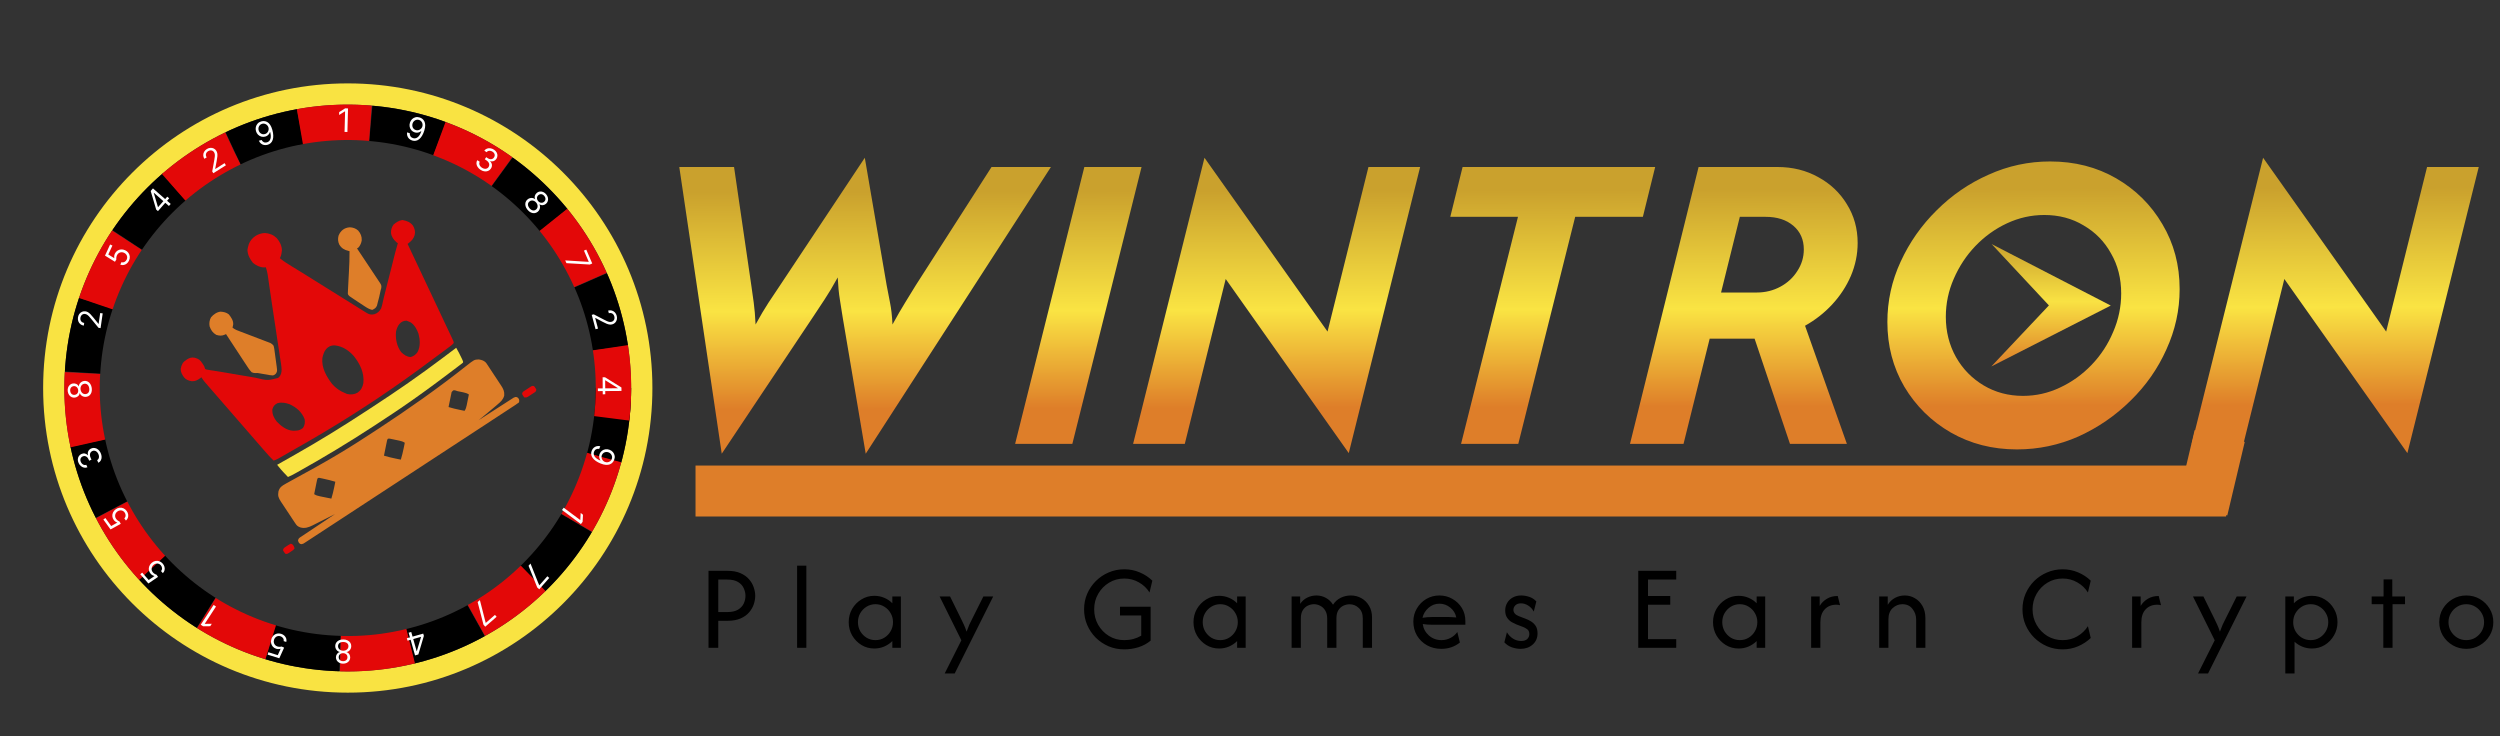 <svg width="1725" height="508" viewBox="0 0 1725 508" fill="none" xmlns="http://www.w3.org/2000/svg">
<rect x="0" y="0" width="1725" height="508" fill="#333333" stroke="none"/>
<rect x="1514.33" y="296.732" width="35.498" height="52.143" transform="rotate(13.342 1514.33 296.732)" fill="#DE7E29"/>
<circle cx="239.961" cy="267.734" r="202.863" stroke="#F9E342" stroke-width="14.665"/>
<circle cx="239.968" cy="267.735" r="183.31" stroke="black" stroke-width="24.441" stroke-dasharray="48.88 48.88"/>
<circle cx="239.953" cy="267.736" r="183.31" transform="rotate(15.199 239.953 267.736)" stroke="#E30808" stroke-width="24.441" stroke-dasharray="48.88 48.88"/>
<path d="M240.138 74.798L239.714 91.07L237.743 91.018L238.114 76.812L238.019 76.81L233.977 79.344L234.03 77.342L238.168 74.747L240.138 74.798Z" fill="#FEFEFE"/>
<path d="M289.656 81.079C290.291 81.282 290.891 81.603 291.454 82.039C292.018 82.475 292.476 83.051 292.831 83.766C293.186 84.477 293.376 85.354 293.4 86.4C293.424 87.445 293.214 88.681 292.769 90.107C292.339 91.488 291.825 92.674 291.228 93.665C290.637 94.651 289.982 95.435 289.263 96.016C288.549 96.598 287.784 96.97 286.967 97.132C286.156 97.295 285.313 97.241 284.438 96.968C283.568 96.697 282.845 96.283 282.269 95.726C281.7 95.166 281.294 94.509 281.051 93.757C280.815 93 280.764 92.194 280.898 91.336L282.75 91.913C282.694 92.678 282.842 93.371 283.193 93.991C283.55 94.607 284.138 95.043 284.958 95.299C286.157 95.672 287.266 95.443 288.285 94.612C289.31 93.783 290.12 92.412 290.716 90.5L290.594 90.462C290.179 90.798 289.728 91.06 289.242 91.248C288.757 91.435 288.25 91.538 287.722 91.556C287.195 91.575 286.663 91.501 286.127 91.334C285.237 91.056 284.488 90.582 283.882 89.91C283.282 89.235 282.88 88.441 282.676 87.528C282.479 86.612 282.536 85.653 282.848 84.651C283.145 83.7 283.628 82.897 284.299 82.24C284.976 81.58 285.776 81.135 286.696 80.906C287.622 80.678 288.608 80.736 289.656 81.079ZM289.135 82.748C288.498 82.549 287.874 82.53 287.264 82.689C286.66 82.845 286.126 83.145 285.66 83.588C285.201 84.028 284.871 84.571 284.669 85.219C284.468 85.866 284.426 86.5 284.543 87.119C284.668 87.735 284.929 88.277 285.327 88.745C285.731 89.21 286.253 89.542 286.89 89.74C287.37 89.89 287.847 89.936 288.32 89.878C288.795 89.815 289.238 89.667 289.649 89.435C290.067 89.198 290.429 88.898 290.737 88.533C291.047 88.164 291.273 87.749 291.417 87.288C291.606 86.681 291.637 86.067 291.509 85.444C291.386 84.823 291.12 84.268 290.712 83.78C290.308 83.294 289.783 82.95 289.135 82.748Z" fill="#FEFEFE"/>
<path d="M331.542 117.162C330.671 116.577 329.996 115.906 329.515 115.149C329.038 114.395 328.779 113.618 328.736 112.817C328.701 112.014 328.903 111.247 329.344 110.515L331.006 111.632C330.749 112.091 330.646 112.567 330.697 113.061C330.751 113.551 330.934 114.025 331.245 114.483C331.557 114.941 331.972 115.344 332.491 115.693C333.072 116.083 333.654 116.328 334.239 116.427C334.823 116.526 335.364 116.48 335.861 116.291C336.359 116.102 336.767 115.77 337.086 115.295C337.42 114.798 337.591 114.277 337.599 113.734C337.609 113.186 337.45 112.644 337.119 112.11C336.789 111.575 336.281 111.077 335.595 110.616L334.513 109.89L335.488 108.438L336.57 109.165C337.106 109.525 337.642 109.745 338.177 109.823C338.716 109.904 339.218 109.846 339.683 109.648C340.152 109.452 340.546 109.117 340.866 108.642C341.173 108.185 341.339 107.719 341.364 107.244C341.389 106.77 341.281 106.314 341.038 105.876C340.8 105.442 340.433 105.058 339.936 104.724C339.47 104.411 338.972 104.201 338.443 104.095C337.922 103.987 337.424 104.007 336.949 104.154C336.477 104.296 336.079 104.584 335.755 105.018L334.172 103.954C334.674 103.264 335.304 102.787 336.062 102.524C336.822 102.256 337.626 102.19 338.474 102.325C339.326 102.463 340.141 102.794 340.919 103.317C341.755 103.878 342.358 104.529 342.729 105.269C343.103 106.005 343.265 106.756 343.217 107.522C343.169 108.287 342.93 108.989 342.502 109.627C341.991 110.387 341.355 110.902 340.594 111.169C339.838 111.44 339.05 111.45 338.229 111.199L338.158 111.304C338.917 112.018 339.339 112.829 339.426 113.736C339.515 114.638 339.272 115.518 338.696 116.376C338.202 117.111 337.559 117.636 336.766 117.952C335.98 118.267 335.132 118.361 334.221 118.234C333.311 118.107 332.418 117.75 331.542 117.162Z" fill="#FEFEFE"/>
<path d="M364.008 144.777C363.311 143.936 362.845 143.07 362.608 142.179C362.38 141.288 362.379 140.445 362.608 139.65C362.841 138.852 363.298 138.174 363.978 137.617C364.505 137.173 365.081 136.871 365.706 136.712C366.334 136.549 366.952 136.525 367.558 136.642C368.171 136.76 368.708 137.014 369.169 137.403L369.242 137.342C368.9 136.614 368.841 135.858 369.065 135.073C369.293 134.286 369.741 133.618 370.41 133.071C371.043 132.54 371.745 132.229 372.518 132.14C373.29 132.05 374.058 132.171 374.821 132.502C375.587 132.837 376.274 133.372 376.883 134.106C377.485 134.833 377.878 135.601 378.061 136.412C378.245 137.224 378.221 138 377.99 138.743C377.762 139.489 377.331 140.128 376.698 140.659C376.03 141.206 375.286 141.517 374.466 141.59C373.654 141.665 372.927 141.473 372.285 141.014L372.212 141.075C372.505 141.595 372.65 142.164 372.645 142.78C372.644 143.393 372.506 143.996 372.233 144.587C371.963 145.175 371.565 145.691 371.038 146.135C370.357 146.692 369.601 147.009 368.77 147.085C367.946 147.162 367.118 147.006 366.285 146.616C365.46 146.226 364.701 145.613 364.008 144.777ZM365.354 143.661C365.824 144.228 366.321 144.642 366.847 144.901C367.372 145.161 367.894 145.265 368.415 145.212C368.935 145.159 369.422 144.949 369.874 144.581C370.344 144.185 370.66 143.716 370.824 143.174C370.988 142.633 371.001 142.067 370.864 141.479C370.731 140.894 370.444 140.337 370.005 139.807C369.562 139.272 369.062 138.881 368.506 138.633C367.953 138.39 367.395 138.298 366.833 138.358C366.274 138.422 365.759 138.653 365.289 139.049C364.837 139.417 364.535 139.85 364.383 140.347C364.234 140.849 364.241 141.384 364.402 141.952C364.563 142.52 364.881 143.09 365.354 143.661ZM371.302 138.732C371.674 139.18 372.093 139.504 372.56 139.702C373.031 139.904 373.51 139.971 373.998 139.904C374.486 139.837 374.947 139.626 375.383 139.272C375.804 138.916 376.091 138.51 376.242 138.054C376.398 137.594 376.418 137.12 376.302 136.632C376.19 136.139 375.943 135.663 375.561 135.202C375.172 134.733 374.745 134.395 374.279 134.19C373.817 133.981 373.347 133.913 372.87 133.985C372.397 134.053 371.95 134.265 371.529 134.621C371.093 134.975 370.795 135.384 370.635 135.847C370.479 136.314 370.456 136.797 370.567 137.297C370.678 137.796 370.923 138.275 371.302 138.732Z" fill="#FEFEFE"/>
<path d="M390.014 179.681L406.119 180.68L406.236 180.63L402.921 172.92L404.527 172.229L408.646 181.808L406.952 182.537L390.83 181.58L390.014 179.681Z" fill="#FEFEFE"/>
<path d="M408.295 217.255L409.677 216.886L416.744 220.562C417.572 220.993 418.285 221.341 418.881 221.604C419.483 221.866 420.027 222.033 420.512 222.107C421.004 222.184 421.491 222.158 421.972 222.03C422.525 221.882 422.968 221.622 423.302 221.247C423.637 220.879 423.853 220.437 423.952 219.923C424.051 219.408 424.024 218.867 423.873 218.299C423.711 217.694 423.445 217.201 423.074 216.817C422.71 216.437 422.272 216.184 421.761 216.057C421.252 215.935 420.697 215.954 420.098 216.114L419.615 214.301C420.537 214.056 421.402 214.052 422.212 214.292C423.021 214.531 423.718 214.965 424.303 215.593C424.888 216.226 425.303 217.001 425.548 217.918C425.793 218.839 425.817 219.708 425.617 220.523C425.418 221.338 425.042 222.036 424.49 222.617C423.937 223.198 423.256 223.596 422.448 223.811C421.869 223.966 421.275 224.012 420.666 223.949C420.064 223.891 419.357 223.695 418.544 223.364C417.739 223.036 416.732 222.55 415.524 221.907L410.803 219.382L410.681 219.415L412.63 226.726L410.941 227.176L408.295 217.255Z" fill="#FEFEFE"/>
<path d="M415.809 260.31L417.43 260.299L428.798 267.372L428.806 268.548L426.294 268.566L426.289 267.771L417.699 262.427L417.572 262.428L417.64 272.06L415.892 272.073L415.809 260.31ZM412.525 267.995L416.355 267.968L417.11 267.963L428.801 267.881L428.814 269.756L412.538 269.871L412.525 267.995Z" fill="#FEFEFE"/>
<path d="M423.714 317.456C423.46 318.073 423.093 318.645 422.613 319.172C422.133 319.699 421.523 320.11 420.781 320.406C420.045 320.704 419.155 320.823 418.111 320.764C417.067 320.704 415.852 320.396 414.466 319.839C413.123 319.3 411.982 318.693 411.043 318.019C410.106 317.351 409.377 316.636 408.856 315.872C408.332 315.114 408.023 314.322 407.926 313.495C407.828 312.673 407.95 311.837 408.292 310.987C408.631 310.141 409.102 309.453 409.703 308.924C410.307 308.401 410.993 308.049 411.763 307.867C412.536 307.692 413.344 307.706 414.188 307.908L413.465 309.707C412.707 309.591 412.004 309.683 411.359 309.983C410.716 310.29 410.234 310.842 409.914 311.638C409.446 312.804 409.586 313.927 410.333 315.01C411.078 316.097 412.38 317.014 414.238 317.761L414.286 317.643C413.983 317.201 413.758 316.731 413.61 316.232C413.463 315.733 413.4 315.22 413.424 314.692C413.447 314.165 413.564 313.641 413.773 313.12C414.12 312.254 414.653 311.546 415.371 310.995C416.092 310.451 416.916 310.114 417.842 309.984C418.771 309.86 419.722 309.994 420.696 310.385C421.62 310.756 422.383 311.302 422.984 312.023C423.588 312.751 423.967 313.583 424.123 314.519C424.276 315.46 424.139 316.439 423.714 317.456ZM422.091 316.804C422.34 316.184 422.409 315.564 422.299 314.943C422.192 314.329 421.936 313.772 421.531 313.273C421.13 312.78 420.614 312.408 419.985 312.155C419.355 311.902 418.727 311.81 418.1 311.877C417.477 311.952 416.915 312.169 416.417 312.529C415.922 312.895 415.549 313.388 415.301 314.007C415.113 314.475 415.029 314.946 415.049 315.422C415.074 315.901 415.186 316.354 415.385 316.782C415.587 317.217 415.858 317.603 416.197 317.939C416.54 318.277 416.936 318.536 417.384 318.716C417.974 318.953 418.584 319.032 419.215 318.954C419.844 318.881 420.417 318.661 420.937 318.293C421.454 317.929 421.839 317.433 422.091 316.804Z" fill="#FEFEFE"/>
<path d="M400.828 361.62L387.777 351.893L388.954 350.313L400.349 358.805L400.406 358.728L400.665 353.965L402.271 355.162L402.006 360.039L400.828 361.62Z" fill="#FEFEFE"/>
<path d="M331.124 414.052L335.113 429.688L335.196 429.783L341.518 424.263L342.668 425.58L334.814 432.439L333.601 431.05L329.567 415.411L331.124 414.052Z" fill="#FEFEFE"/>
<path d="M366.055 388.832L372.022 403.825L372.117 403.909L377.676 397.621L378.986 398.78L372.079 406.592L370.698 405.37L364.686 390.38L366.055 388.832Z" fill="#FEFEFE"/>
<path d="M292.035 437.185L292.476 438.746L288.669 451.581L287.537 451.901L286.854 449.484L287.619 449.268L290.495 439.569L290.461 439.447L281.191 442.065L280.716 440.383L292.035 437.185ZM283.755 436.056L284.796 439.742L285.001 440.469L288.179 451.72L286.374 452.23L281.95 436.565L283.755 436.056Z" fill="#FEFEFE"/>
<path d="M236.896 441.211C237.987 441.227 238.949 441.435 239.78 441.834C240.606 442.239 241.247 442.786 241.703 443.476C242.159 444.172 242.378 444.96 242.359 445.839C242.354 446.528 242.21 447.162 241.926 447.74C241.641 448.324 241.258 448.809 240.775 449.194C240.287 449.584 239.746 449.827 239.151 449.925L239.15 450.02C239.925 450.233 240.539 450.679 240.99 451.359C241.44 452.044 241.657 452.818 241.639 453.682C241.632 454.508 241.411 455.244 240.978 455.889C240.544 456.535 239.954 457.04 239.207 457.405C238.454 457.77 237.601 457.945 236.647 457.931C235.704 457.917 234.865 457.717 234.128 457.329C233.392 456.942 232.817 456.42 232.403 455.762C231.984 455.104 231.777 454.361 231.784 453.535C231.803 452.671 232.05 451.904 232.526 451.233C232.997 450.567 233.616 450.139 234.381 449.949L234.383 449.854C233.796 449.739 233.27 449.479 232.805 449.075C232.339 448.676 231.97 448.18 231.698 447.588C231.426 447.001 231.292 446.363 231.297 445.674C231.316 444.795 231.566 444.014 232.048 443.333C232.524 442.656 233.181 442.128 234.019 441.749C234.851 441.374 235.81 441.195 236.896 441.211ZM236.87 442.959C236.134 442.948 235.496 443.058 234.957 443.289C234.419 443.519 234.001 443.849 233.703 444.279C233.405 444.71 233.249 445.216 233.235 445.799C233.231 446.413 233.382 446.959 233.688 447.435C233.993 447.911 234.414 448.288 234.95 448.566C235.481 448.845 236.091 448.989 236.78 448.999C237.474 449.009 238.096 448.883 238.646 448.621C239.19 448.359 239.622 447.995 239.942 447.528C240.256 447.061 240.415 446.52 240.419 445.906C240.433 445.323 240.3 444.812 240.02 444.373C239.736 443.935 239.325 443.592 238.788 443.346C238.251 443.099 237.612 442.97 236.87 442.959ZM236.755 450.684C236.172 450.675 235.654 450.784 235.2 451.01C234.741 451.237 234.379 451.557 234.113 451.972C233.847 452.386 233.707 452.875 233.694 453.436C233.691 453.987 233.813 454.469 234.062 454.88C234.31 455.297 234.657 455.62 235.104 455.85C235.551 456.084 236.074 456.206 236.673 456.215C237.282 456.224 237.816 456.118 238.275 455.897C238.734 455.681 239.091 455.368 239.346 454.959C239.601 454.555 239.73 454.077 239.733 453.526C239.747 452.964 239.63 452.473 239.382 452.05C239.128 451.628 238.775 451.297 238.323 451.057C237.871 450.817 237.348 450.693 236.755 450.684Z" fill="#FEFEFE"/>
<path d="M193.997 437.335C194.887 437.613 195.633 438.041 196.236 438.617C196.838 439.194 197.258 439.858 197.495 440.61C197.732 441.361 197.747 442.137 197.541 442.939L195.721 442.37C195.87 441.645 195.733 440.964 195.31 440.327C194.881 439.693 194.269 439.252 193.475 439.004C192.838 438.805 192.225 438.777 191.636 438.92C191.042 439.062 190.522 439.349 190.076 439.782C189.624 440.218 189.294 440.767 189.087 441.429C188.875 442.107 188.835 442.758 188.968 443.382C189.094 444.01 189.366 444.559 189.786 445.028C190.205 445.498 190.745 445.839 191.406 446.051C191.88 446.205 192.391 446.284 192.939 446.289C193.486 446.298 193.957 446.238 194.353 446.106L196.047 446.868L192.717 454.221L184.645 451.699L185.167 450.03L191.66 452.059L193.638 447.648L193.547 447.62C193.15 447.773 192.685 447.858 192.152 447.875C191.619 447.891 191.093 447.818 190.572 447.656C189.621 447.358 188.845 446.866 188.244 446.179C187.636 445.495 187.242 444.694 187.062 443.778C186.877 442.86 186.942 441.897 187.257 440.891C187.566 439.9 188.066 439.084 188.754 438.444C189.436 437.808 190.234 437.386 191.148 437.177C192.061 436.974 193.011 437.027 193.997 437.335Z" fill="#FEFEFE"/>
<path d="M138.511 431.063L147.39 417.421L149.042 418.496L141.291 430.406L141.37 430.458L146.14 430.414L145.048 432.093L140.163 432.138L138.511 431.063Z" fill="#FEFEFE"/>
<path d="M112.244 388.843C112.86 389.543 113.276 390.296 113.491 391.102C113.706 391.908 113.72 392.693 113.532 393.459C113.345 394.224 112.955 394.895 112.362 395.473L111.102 394.042C111.606 393.499 111.843 392.846 111.813 392.082C111.775 391.318 111.481 390.623 110.932 389.999C110.491 389.498 109.981 389.155 109.403 388.972C108.822 388.785 108.229 388.76 107.623 388.898C107.01 389.036 106.443 389.333 105.922 389.792C105.389 390.261 105.017 390.797 104.806 391.399C104.587 392.001 104.535 392.611 104.65 393.231C104.764 393.85 105.049 394.422 105.503 394.946C105.828 395.324 106.224 395.657 106.69 395.945C107.152 396.238 107.586 396.43 107.993 396.524L109.044 398.055L102.38 402.608L96.792 396.261L98.105 395.106L102.6 400.212L106.581 397.47L106.518 397.399C106.099 397.323 105.657 397.154 105.193 396.892C104.73 396.629 104.317 396.294 103.957 395.884C103.299 395.136 102.891 394.312 102.735 393.413C102.57 392.512 102.65 391.624 102.972 390.747C103.291 389.867 103.846 389.078 104.638 388.381C105.417 387.695 106.267 387.258 107.188 387.068C108.101 386.879 109.002 386.932 109.892 387.229C110.777 387.53 111.561 388.068 112.244 388.843Z" fill="#FEFEFE"/>
<path d="M87.414 352.579C87.959 353.335 88.3 354.125 88.436 354.948C88.572 355.771 88.51 356.554 88.249 357.297C87.988 358.041 87.534 358.671 86.889 359.189L85.773 357.642C86.327 357.151 86.626 356.524 86.67 355.761C86.707 354.996 86.482 354.276 85.996 353.602C85.605 353.06 85.131 352.67 84.574 352.432C84.014 352.189 83.425 352.107 82.809 352.185C82.186 352.263 81.592 352.504 81.029 352.91C80.453 353.325 80.031 353.823 79.763 354.401C79.487 354.979 79.376 355.582 79.43 356.209C79.484 356.837 79.711 357.433 80.113 357.999C80.4 358.407 80.761 358.776 81.197 359.109C81.628 359.445 82.042 359.679 82.438 359.811L83.336 361.437L76.261 365.323L71.316 358.463L72.734 357.441L76.713 362.959L80.941 360.616L80.885 360.539C80.475 360.423 80.052 360.212 79.616 359.906C79.18 359.6 78.802 359.225 78.483 358.783C77.9 357.975 77.575 357.115 77.506 356.205C77.43 355.293 77.595 354.416 78.001 353.575C78.404 352.729 79.033 351.998 79.888 351.382C80.73 350.774 81.619 350.421 82.553 350.322C83.481 350.222 84.372 350.363 85.229 350.745C86.081 351.129 86.81 351.741 87.414 352.579Z" fill="#FEFEFE"/>
<path d="M69.431 312.492C69.873 313.444 70.103 314.368 70.121 315.265C70.138 316.157 69.957 316.956 69.578 317.663C69.192 318.368 68.621 318.919 67.865 319.316L67.022 317.499C67.481 317.24 67.816 316.886 68.028 316.437C68.236 315.991 68.325 315.491 68.296 314.937C68.267 314.384 68.122 313.824 67.859 313.257C67.564 312.622 67.193 312.111 66.744 311.724C66.296 311.336 65.81 311.094 65.287 310.998C64.763 310.902 64.242 310.974 63.723 311.215C63.179 311.467 62.764 311.823 62.475 312.284C62.182 312.747 62.038 313.293 62.043 313.921C62.048 314.55 62.225 315.239 62.572 315.989L63.121 317.171L61.535 317.907L60.986 316.724C60.714 316.138 60.37 315.673 59.953 315.329C59.535 314.98 59.075 314.769 58.574 314.698C58.072 314.621 57.561 314.703 57.042 314.944C56.542 315.176 56.158 315.488 55.891 315.881C55.623 316.274 55.479 316.72 55.46 317.22C55.438 317.714 55.553 318.233 55.805 318.777C56.042 319.286 56.358 319.723 56.755 320.088C57.145 320.451 57.581 320.692 58.064 320.813C58.541 320.936 59.031 320.896 59.532 320.693L60.335 322.423C59.548 322.753 58.762 322.834 57.977 322.667C57.188 322.501 56.466 322.141 55.812 321.586C55.155 321.026 54.629 320.321 54.235 319.47C53.811 318.557 53.633 317.687 53.7 316.862C53.762 316.039 54.012 315.313 54.45 314.683C54.888 314.054 55.456 313.577 56.153 313.254C56.984 312.868 57.795 312.758 58.584 312.924C59.371 313.084 60.05 313.485 60.622 314.125L60.737 314.071C60.458 313.068 60.517 312.156 60.913 311.335C61.305 310.517 61.969 309.89 62.907 309.456C63.709 309.084 64.532 308.968 65.374 309.109C66.209 309.247 66.983 309.607 67.696 310.187C68.409 310.767 68.988 311.536 69.431 312.492Z" fill="#FEFEFE"/>
<path d="M63.301 267.675C63.459 268.756 63.406 269.738 63.144 270.622C62.876 271.501 62.437 272.221 61.828 272.781C61.214 273.342 60.471 273.683 59.6 273.804C58.919 273.909 58.27 273.867 57.654 273.678C57.032 273.49 56.493 273.188 56.036 272.773C55.574 272.353 55.247 271.857 55.057 271.285L54.962 271.299C54.875 272.099 54.532 272.775 53.932 273.328C53.328 273.882 52.598 274.219 51.742 274.338C50.925 274.462 50.164 274.362 49.458 274.036C48.752 273.71 48.159 273.208 47.68 272.528C47.2 271.843 46.891 271.028 46.754 270.085C46.618 269.151 46.683 268.291 46.948 267.502C47.214 266.714 47.638 266.063 48.222 265.55C48.805 265.031 49.505 264.71 50.322 264.585C51.178 264.466 51.975 264.589 52.713 264.952C53.445 265.311 53.966 265.854 54.275 266.58L54.37 266.566C54.39 265.969 54.562 265.409 54.888 264.885C55.208 264.361 55.639 263.919 56.18 263.556C56.717 263.194 57.325 262.961 58.006 262.856C58.877 262.735 59.687 262.858 60.437 263.225C61.181 263.588 61.806 264.153 62.314 264.92C62.816 265.682 63.145 266.601 63.301 267.675ZM61.571 267.927C61.465 267.199 61.256 266.587 60.943 266.091C60.63 265.596 60.237 265.236 59.765 265.01C59.293 264.784 58.768 264.71 58.191 264.789C57.584 264.883 57.069 265.119 56.647 265.496C56.226 265.873 55.92 266.349 55.731 266.922C55.54 267.491 55.495 268.116 55.594 268.798C55.694 269.484 55.917 270.078 56.263 270.58C56.608 271.075 57.037 271.444 57.548 271.685C58.059 271.922 58.619 271.993 59.226 271.899C59.804 271.82 60.287 271.608 60.675 271.262C61.063 270.911 61.336 270.451 61.495 269.882C61.653 269.313 61.678 268.661 61.571 267.927ZM53.927 269.04C53.843 268.464 53.653 267.969 53.357 267.557C53.061 267.14 52.687 266.833 52.235 266.636C51.784 266.44 51.28 266.379 50.723 266.455C50.179 266.539 49.723 266.737 49.356 267.047C48.983 267.359 48.72 267.753 48.564 268.231C48.404 268.709 48.367 269.245 48.453 269.837C48.541 270.44 48.73 270.951 49.021 271.369C49.307 271.788 49.672 272.091 50.117 272.277C50.557 272.465 51.049 272.517 51.593 272.432C52.15 272.356 52.617 272.162 52.995 271.851C53.371 271.533 53.642 271.132 53.807 270.648C53.972 270.163 54.012 269.628 53.927 269.04Z" fill="#FEFEFE"/>
<path d="M69.398 226.404L67.982 226.2L62.925 220.045C62.333 219.323 61.814 218.724 61.369 218.248C60.918 217.771 60.484 217.403 60.066 217.145C59.644 216.881 59.186 216.713 58.693 216.642C58.127 216.561 57.617 216.627 57.163 216.84C56.711 217.048 56.338 217.369 56.045 217.803C55.752 218.237 55.564 218.746 55.481 219.328C55.392 219.947 55.442 220.505 55.633 221.004C55.819 221.496 56.122 221.901 56.542 222.219C56.963 222.531 57.48 222.731 58.094 222.819L57.827 224.676C56.883 224.54 56.086 224.203 55.435 223.665C54.784 223.127 54.314 222.455 54.023 221.648C53.733 220.835 53.656 219.959 53.79 219.021C53.926 218.077 54.246 217.269 54.749 216.597C55.253 215.925 55.872 215.431 56.608 215.114C57.345 214.797 58.127 214.698 58.956 214.817C59.548 214.902 60.112 215.093 60.648 215.39C61.179 215.68 61.753 216.137 62.37 216.761C62.982 217.379 63.717 218.221 64.576 219.287L67.926 223.462L68.052 223.48L69.129 215.991L70.859 216.24L69.398 226.404Z" fill="#FEFEFE"/>
<path d="M89.027 179.812C88.637 180.659 88.117 181.344 87.468 181.867C86.818 182.391 86.106 182.722 85.33 182.861C84.555 182.999 83.783 182.915 83.014 182.608L83.812 180.875C84.512 181.116 85.205 181.068 85.891 180.73C86.575 180.386 87.091 179.836 87.439 179.08C87.718 178.474 87.824 177.87 87.757 177.267C87.693 176.66 87.475 176.107 87.103 175.61C86.729 175.105 86.227 174.707 85.596 174.417C84.951 174.12 84.311 173.997 83.675 174.048C83.036 174.093 82.457 174.292 81.937 174.648C81.418 175.004 81.01 175.496 80.715 176.124C80.502 176.574 80.358 177.071 80.283 177.614C80.203 178.155 80.203 178.63 80.282 179.04L79.309 180.622L72.445 176.375L75.982 168.694L77.57 169.426L74.724 175.605L78.845 178.133L78.885 178.046C78.784 177.632 78.759 177.16 78.811 176.63C78.863 176.099 79.003 175.586 79.231 175.091C79.648 174.186 80.236 173.479 80.994 172.971C81.751 172.456 82.595 172.169 83.527 172.108C84.462 172.042 85.407 172.23 86.365 172.671C87.308 173.105 88.053 173.705 88.599 174.47C89.143 175.228 89.459 176.073 89.549 177.007C89.633 177.938 89.459 178.873 89.027 179.812Z" fill="#FEFEFE"/>
<path d="M108.988 145.688L107.769 144.619L103.974 131.78L104.749 130.895L106.638 132.551L106.114 133.149L108.982 142.85L109.077 142.934L115.427 135.69L116.742 136.843L108.988 145.688ZM116.549 142.127L113.668 139.602L113.1 139.104L104.309 131.397L105.545 129.987L117.785 140.717L116.549 142.127Z" fill="#FEFEFE"/>
<path d="M147.195 119.521L146.432 118.31L147.842 110.47C148.009 109.552 148.129 108.768 148.203 108.12C148.274 107.468 148.273 106.899 148.198 106.414C148.126 105.921 147.957 105.464 147.691 105.042C147.386 104.558 147.006 104.212 146.549 104.005C146.098 103.795 145.612 103.719 145.091 103.778C144.571 103.836 144.062 104.022 143.564 104.336C143.035 104.669 142.643 105.07 142.386 105.538C142.132 105.999 142.02 106.492 142.051 107.018C142.086 107.541 142.268 108.064 142.599 108.589L141.012 109.589C140.504 108.782 140.243 107.956 140.231 107.112C140.219 106.268 140.426 105.474 140.853 104.729C141.284 103.982 141.9 103.355 142.703 102.85C143.51 102.341 144.332 102.061 145.17 102.009C146.008 101.957 146.786 102.109 147.504 102.464C148.223 102.819 148.805 103.351 149.251 104.059C149.571 104.566 149.791 105.119 149.912 105.719C150.035 106.312 150.059 107.045 149.983 107.919C149.909 108.786 149.745 109.892 149.49 111.236L148.481 116.493L148.549 116.601L154.95 112.568L155.882 114.047L147.195 119.521Z" fill="#FEFEFE"/>
<path d="M180.396 83.732C181.04 83.558 181.717 83.501 182.427 83.561C183.137 83.622 183.835 83.856 184.521 84.265C185.206 84.668 185.842 85.302 186.429 86.167C187.017 87.031 187.512 88.183 187.913 89.623C188.301 91.016 188.514 92.291 188.55 93.447C188.59 94.596 188.466 95.61 188.177 96.488C187.894 97.365 187.453 98.093 186.855 98.672C186.263 99.25 185.525 99.662 184.642 99.908C183.765 100.153 182.933 100.198 182.147 100.043C181.365 99.881 180.667 99.55 180.055 99.05C179.446 98.543 178.965 97.894 178.612 97.101L180.48 96.58C180.849 97.253 181.349 97.754 181.98 98.084C182.615 98.408 183.346 98.454 184.173 98.224C185.382 97.886 186.189 97.092 186.594 95.84C187.004 94.588 186.94 92.996 186.402 91.067L186.279 91.101C186.113 91.61 185.877 92.075 185.57 92.495C185.264 92.916 184.895 93.278 184.462 93.58C184.029 93.882 183.542 94.109 183.001 94.26C182.103 94.51 181.217 94.518 180.343 94.283C179.472 94.042 178.704 93.593 178.037 92.938C177.374 92.276 176.901 91.439 176.619 90.429C176.352 89.469 176.321 88.532 176.528 87.616C176.738 86.694 177.168 85.886 177.816 85.194C178.47 84.5 179.33 84.013 180.396 83.732ZM180.865 85.416C180.222 85.596 179.688 85.918 179.262 86.383C178.84 86.842 178.554 87.384 178.403 88.009C178.257 88.627 178.275 89.263 178.457 89.916C178.639 90.57 178.948 91.124 179.383 91.581C179.822 92.03 180.335 92.344 180.924 92.52C181.516 92.691 182.134 92.686 182.777 92.507C183.261 92.372 183.687 92.152 184.053 91.846C184.417 91.535 184.709 91.171 184.928 90.752C185.15 90.327 185.292 89.878 185.352 89.404C185.411 88.926 185.376 88.454 185.246 87.99C185.076 87.377 184.767 86.845 184.322 86.391C183.882 85.936 183.357 85.615 182.749 85.427C182.147 85.238 181.518 85.234 180.865 85.416Z" fill="#FEFEFE"/>
<path d="M182.749 160.785C185.992 160.996 188.597 162.033 190.949 164.29C193.084 166.798 194.418 169.46 194.531 172.784C194.312 174.631 194.057 176.522 193.11 178.145C195.711 180.358 198.56 182.104 201.47 183.872C202.653 184.59 203.834 185.313 205.015 186.036C205.613 186.403 206.212 186.769 206.811 187.135C209.39 188.712 211.956 190.311 214.516 191.92C215.321 192.425 216.125 192.93 216.93 193.435C217.328 193.685 217.726 193.935 218.136 194.192C220.328 195.566 222.524 196.934 224.72 198.302C225.393 198.721 225.393 198.721 226.08 199.149C226.989 199.715 227.898 200.281 228.807 200.847C230.613 201.972 232.419 203.097 234.224 204.223C235.118 204.779 236.011 205.336 236.904 205.892C239.001 207.198 241.097 208.505 243.192 209.814C244.174 210.428 245.156 211.041 246.139 211.654C246.827 212.084 247.514 212.514 248.202 212.944C249.39 213.685 250.581 214.422 251.773 215.158C252.087 215.356 252.402 215.553 252.726 215.757C254.735 216.989 255.999 217.335 258.275 216.818C260.587 216.071 261.825 214.827 263 212.745C263.494 211.357 263.807 209.95 264.111 208.51C264.29 207.72 264.47 206.93 264.65 206.14C264.734 205.762 264.818 205.384 264.904 204.994C265.19 203.735 265.516 202.489 265.857 201.244C266.462 199.001 267.019 196.748 267.57 194.492C268.225 191.803 268.907 189.125 269.626 186.453C270.108 184.612 270.559 182.765 271.01 180.916C272.084 176.517 273.213 172.14 274.503 167.799C274.212 167.603 273.922 167.407 273.622 167.205C271.635 165.452 270.195 163.504 269.8 160.838C269.667 158.632 270.288 156.777 271.533 154.965C273.386 153.437 275.196 152.153 277.594 151.804C280.795 152.39 282.928 153.13 284.983 155.717C286.203 157.988 286.737 159.865 286.058 162.402C285.317 164.52 284.37 165.77 282.638 167.182C282.377 167.395 282.117 167.608 281.848 167.827C281.649 167.989 281.45 168.151 281.244 168.318C281.49 168.838 281.49 168.838 281.74 169.368C285.713 177.79 289.685 186.214 293.655 194.638C295.575 198.712 297.496 202.785 299.417 206.858C301.092 210.407 302.765 213.956 304.437 217.506C305.323 219.387 306.21 221.267 307.097 223.147C307.932 224.915 308.765 226.683 309.598 228.452C309.904 229.102 310.211 229.753 310.518 230.403C310.937 231.288 311.353 232.173 311.769 233.059C311.954 233.448 311.954 233.448 312.143 233.845C312.975 235.624 312.975 235.624 313.093 236.644C312.259 237.726 311.198 238.493 310.11 239.307C309.546 239.73 309.546 239.73 308.972 240.161C308.561 240.466 308.151 240.772 307.728 241.087C307.299 241.408 306.869 241.729 306.426 242.06C300.992 246.119 295.534 250.146 290.064 254.156C289.657 254.455 289.249 254.754 288.83 255.061C265.023 272.481 240.014 288.764 214.488 303.548C214.246 303.688 214.003 303.829 213.753 303.974C207.671 307.496 201.575 310.992 195.46 314.458C195.018 314.709 194.575 314.961 194.119 315.221C193.71 315.452 193.301 315.683 192.88 315.921C192.525 316.121 192.171 316.322 191.806 316.529C190.842 317.036 189.876 317.45 188.859 317.835C186.265 315.412 183.966 312.745 181.645 310.066C181.195 309.549 180.745 309.032 180.296 308.515C179.081 307.117 177.867 305.719 176.654 304.32C175.639 303.15 174.624 301.981 173.609 300.813C171.215 298.056 168.821 295.298 166.429 292.54C163.962 289.696 161.494 286.854 159.024 284.012C156.901 281.569 154.779 279.125 152.658 276.68C151.392 275.222 150.126 273.763 148.859 272.305C147.669 270.936 146.48 269.565 145.292 268.194C144.856 267.691 144.42 267.189 143.983 266.687C143.386 266.001 142.791 265.314 142.196 264.627C141.863 264.243 141.53 263.859 141.187 263.463C140.363 262.454 139.648 261.426 138.959 260.321C138.616 260.588 138.616 260.588 138.265 260.861C136.267 262.307 134.736 263.186 132.231 263.042C130.008 262.666 128.436 262.044 126.934 260.313C125.604 258.403 124.584 256.749 124.721 254.359C125.321 251.493 126.066 249.963 128.542 248.291C130.567 247.005 132.001 246.354 134.424 246.861C137.041 247.557 138.152 248.43 139.647 250.729C140.032 251.315 140.032 251.315 140.424 251.913C141.084 253.022 141.084 253.022 141.307 253.931C141.598 254.748 141.598 254.748 142.666 254.999C143.313 255.113 143.313 255.113 143.973 255.228C144.394 255.307 144.815 255.385 145.249 255.466C146.443 255.652 147.637 255.824 148.835 255.989C151.138 256.309 153.423 256.712 155.711 257.13C159.013 257.725 162.316 258.297 165.627 258.835C167.32 259.11 169.011 259.391 170.703 259.675C171.145 259.749 171.145 259.749 171.597 259.825C173.236 260.1 174.873 260.384 176.508 260.679C184.477 262.644 184.477 262.645 191.926 260.776C193.42 259.564 193.913 258.251 194.229 256.395C194.416 254.571 194.202 252.894 193.912 251.092C193.835 250.584 193.835 250.584 193.757 250.065C193.588 248.953 193.414 247.842 193.24 246.732C193.12 245.947 193 245.162 192.881 244.377C192.635 242.758 192.386 241.139 192.136 239.52C191.793 237.294 191.458 235.067 191.128 232.839C191.077 232.496 191.026 232.153 190.974 231.8C190.872 231.115 190.771 230.429 190.669 229.744C190.02 225.369 189.363 220.994 188.7 216.621C188.651 216.301 188.603 215.98 188.552 215.649C188.309 214.046 188.066 212.442 187.822 210.838C187.277 207.25 186.746 203.661 186.227 200.069C186.111 199.263 185.994 198.458 185.877 197.653C185.653 196.106 185.431 194.558 185.212 193.01C185.109 192.302 185.007 191.595 184.904 190.888C184.837 190.41 184.837 190.41 184.769 189.922C184.491 188.025 184.06 186.278 183.447 184.46C182.951 184.479 182.456 184.498 181.946 184.518C179.19 184.417 176.691 183.098 174.556 181.406C172.421 178.679 170.944 176.07 170.749 172.567C170.942 171.025 170.942 171.025 171.347 169.714C171.505 169.092 171.505 169.092 171.666 168.459C173.519 163.855 177.804 160.99 182.749 160.785ZM222.437 247.135C221.744 253.722 225.279 259.872 229.135 264.919C231.677 267.845 234.633 269.876 238.224 271.291C238.64 271.477 239.055 271.662 239.484 271.853C242.106 272.403 244.507 272.247 246.839 270.863C249.179 269.123 250.226 267.135 250.73 264.288C251.441 257.277 248.435 251.111 244.175 245.733C240.655 241.739 236.384 238.899 231.043 238.323C225.582 238.132 223.318 242.398 222.437 247.135ZM187.924 282.494C187.752 285.879 188.918 288.249 190.935 290.869C193.777 293.873 197.787 296.969 202.052 297.193C204.936 297.241 206.76 297.155 209.075 295.265C210.321 293.382 210.509 291.524 210.23 289.309C208.323 284.302 204.539 281.059 199.732 278.879C197.04 277.924 194.297 277.44 191.508 278.182C189.403 279.252 188.573 280.218 187.924 282.494ZM273.229 228.961C272.767 233.774 273.869 239.215 276.902 243.059C278.807 244.867 280.673 246.195 283.375 246.37C285.442 245.77 286.947 244.673 288.123 242.897C290.184 238.953 289.858 234.393 288.756 230.219C287.712 227.268 285.934 224.023 283.194 222.356C282.418 221.987 282.418 221.987 281.671 221.72C281.297 221.568 280.923 221.416 280.539 221.26C276.174 221.193 273.964 225.102 273.229 228.961Z" fill="#E30808"/>
<path d="M196.988 333.858C197.285 333.687 197.583 333.516 197.89 333.34C201.391 331.342 204.937 329.426 208.481 327.506C214.635 324.168 220.764 320.792 226.809 317.26C227.065 317.111 227.32 316.962 227.583 316.809C229.168 315.883 230.747 314.947 232.323 314.004C232.99 313.605 233.659 313.207 234.327 312.81C242.884 307.722 251.219 302.299 259.548 296.849C260.085 296.498 260.085 296.498 260.632 296.14C281.566 282.449 302.034 268.062 321.653 252.529C327.214 248.148 327.214 248.148 330.374 248.007C332.526 248.362 334.303 248.875 335.645 250.692C335.866 251.025 336.087 251.358 336.315 251.702C336.567 252.08 336.819 252.458 337.078 252.847C337.483 253.462 337.483 253.462 337.896 254.089C338.174 254.511 338.452 254.932 338.739 255.366C339.327 256.259 339.914 257.152 340.5 258.046C341.398 259.412 342.302 260.773 343.207 262.133C343.777 263.001 344.347 263.869 344.917 264.737C345.188 265.143 345.46 265.549 345.739 265.968C347.277 268.334 348.148 270.013 347.916 272.899C347.197 275.73 345.558 277.169 343.368 279.006C343.061 279.275 342.753 279.545 342.436 279.822C338.437 283.29 334.307 286.61 330.219 289.97C330.533 289.766 330.847 289.563 331.171 289.353C334.129 287.438 337.092 285.53 340.06 283.629C341.586 282.651 343.11 281.671 344.631 280.685C346.097 279.734 347.568 278.789 349.043 277.849C349.605 277.489 350.165 277.127 350.724 276.762C351.506 276.252 352.294 275.751 353.083 275.251C353.53 274.963 353.977 274.675 354.438 274.379C355.636 273.851 355.636 273.851 356.732 274.056C357.574 274.555 357.574 274.555 358.101 275.503C358.356 276.506 358.356 276.506 358.117 277.647C357.129 278.417 357.129 278.417 355.754 279.318C355.501 279.485 355.249 279.652 354.989 279.824C354.133 280.388 353.274 280.946 352.415 281.505C351.799 281.91 351.182 282.315 350.566 282.721C348.864 283.839 347.16 284.952 345.456 286.065C343.62 287.264 341.788 288.467 339.955 289.67C336.361 292.027 332.764 294.38 329.167 296.732C326.244 298.643 323.322 300.554 320.4 302.467C312.125 307.883 303.849 313.297 295.57 318.707C295.123 318.999 294.676 319.29 294.216 319.591C293.769 319.883 293.322 320.176 292.861 320.477C285.609 325.216 278.361 329.962 271.116 334.711C263.684 339.582 256.25 344.447 248.812 349.307C244.632 352.038 240.454 354.772 236.28 357.51C232.727 359.841 229.17 362.168 225.609 364.488C223.791 365.673 221.975 366.86 220.162 368.054C218.504 369.145 216.843 370.229 215.178 371.309C214.574 371.701 213.972 372.097 213.372 372.495C212.559 373.033 211.742 373.562 210.922 374.089C210.468 374.386 210.014 374.683 209.546 374.989C208.346 375.528 208.346 375.528 207.249 375.325C206.141 374.665 205.94 374.106 205.626 372.873C205.971 371.226 206.83 370.965 208.215 370.039C208.462 369.872 208.709 369.706 208.964 369.535C209.782 368.985 210.603 368.439 211.425 367.894C211.992 367.514 212.559 367.134 213.126 366.753C214.62 365.752 216.117 364.754 217.615 363.757C219.142 362.739 220.666 361.718 222.19 360.697C225.183 358.693 228.179 356.694 231.176 354.697C230.839 354.869 230.839 354.869 230.494 355.044C228.142 356.239 225.786 357.425 223.427 358.607C222.549 359.049 221.671 359.493 220.795 359.938C219.531 360.58 218.264 361.215 216.996 361.848C216.414 362.147 216.414 362.147 215.82 362.452C212.975 363.86 210.333 364.827 207.187 363.911C205.352 363.2 204.819 362.694 203.739 361.077C203.477 360.686 203.215 360.295 202.945 359.892C202.663 359.466 202.381 359.039 202.09 358.6C201.801 358.164 201.512 357.727 201.214 357.278C200.602 356.351 199.99 355.424 199.38 354.496C198.6 353.311 197.813 352.132 197.023 350.953C196.269 349.825 195.526 348.69 194.781 347.557C194.497 347.136 194.213 346.715 193.921 346.281C192.175 343.595 191.568 342.169 192.145 339.012C193.058 336.158 194.449 335.3 196.988 333.858ZM218.765 331.163C218.628 331.841 218.628 331.841 218.488 332.533C218.387 333.02 218.287 333.508 218.184 334.011C218.081 334.524 217.979 335.037 217.873 335.566C217.768 336.081 217.662 336.596 217.554 337.127C217.294 338.404 217.036 339.681 216.78 340.959C218.075 341.82 219.257 342.143 220.775 342.45C221.233 342.544 221.691 342.638 222.164 342.735C222.64 342.83 223.117 342.925 223.608 343.022C224.332 343.17 224.332 343.17 225.07 343.321C226.261 343.563 227.452 343.803 228.644 344.04C229.436 341.435 230.07 338.837 230.61 336.169C230.685 335.804 230.76 335.439 230.837 335.064C231.019 334.177 231.2 333.29 231.38 332.402C228.789 331.618 226.201 330.965 223.552 330.408C223.193 330.329 222.834 330.251 222.464 330.169C221.952 330.061 221.952 330.061 221.429 329.951C221.121 329.885 220.813 329.819 220.496 329.751C219.233 329.608 219.091 329.973 218.765 331.163ZM311.624 270.522C311.476 271.238 311.476 271.238 311.326 271.967C311.219 272.482 311.112 272.996 311.002 273.526C310.89 274.073 310.778 274.621 310.665 275.169C310.552 275.718 310.438 276.267 310.325 276.816C310.046 278.164 309.768 279.513 309.491 280.862C311.998 281.632 314.508 282.249 317.078 282.768C317.584 282.872 317.584 282.872 318.1 282.978C318.919 283.146 319.739 283.312 320.559 283.478C321.391 282.217 321.726 281.085 322.024 279.608C322.112 279.176 322.201 278.743 322.292 278.298C322.426 277.624 322.426 277.624 322.563 276.936C322.655 276.481 322.748 276.025 322.844 275.556C323.072 274.433 323.297 273.309 323.521 272.185C322.264 271.358 321.132 271.016 319.663 270.713C319.017 270.578 319.017 270.578 318.357 270.441C317.909 270.351 317.461 270.26 317 270.168C316.321 270.026 316.321 270.026 315.629 269.881C312.992 268.947 312.992 268.947 311.624 270.522ZM267.027 304.1C266.93 304.576 266.834 305.052 266.734 305.542C266.628 306.056 266.523 306.569 266.414 307.098C266.304 307.644 266.195 308.19 266.086 308.736C265.974 309.284 265.862 309.832 265.75 310.379C265.475 311.724 265.203 313.069 264.933 314.414C267.538 315.207 270.137 315.84 272.805 316.38C273.17 316.455 273.534 316.53 273.91 316.607C274.797 316.79 275.684 316.971 276.571 317.15C277.364 314.545 277.997 311.947 278.537 309.279C278.612 308.914 278.687 308.55 278.765 308.174C278.947 307.287 279.128 306.4 279.308 305.512C278.055 304.69 276.924 304.341 275.462 304.032C275.033 303.941 274.603 303.85 274.161 303.757C273.715 303.666 273.268 303.574 272.809 303.481C272.359 303.384 271.909 303.287 271.446 303.188C271.018 303.099 270.589 303.01 270.148 302.918C269.756 302.837 269.363 302.755 268.958 302.671C267.544 302.49 267.397 302.735 267.027 304.1Z" fill="#DE7E29"/>
<path d="M191.227 320.713C191.483 320.568 191.74 320.423 192.004 320.273C194.522 318.848 197.038 317.42 199.553 315.991C200.844 315.257 202.135 314.524 203.427 313.794C220.132 304.343 236.412 294.305 252.46 283.776C254.074 282.718 255.691 281.663 257.309 280.609C273.74 269.912 289.818 258.793 305.466 246.977C306.389 246.283 307.311 245.59 308.234 244.897C310.415 243.258 312.594 241.616 314.771 239.973C315.187 240.726 315.602 241.48 316.017 242.234C316.249 242.653 316.48 243.073 316.719 243.505C317.415 244.791 318.048 246.079 318.648 247.412C318.834 247.821 319.02 248.23 319.212 248.652C319.599 249.622 319.599 249.622 319.48 250.192C318.98 250.618 318.463 251.023 317.94 251.42C317.435 251.804 317.435 251.804 316.919 252.197C316.548 252.477 316.176 252.757 315.793 253.046C315.408 253.338 315.023 253.63 314.626 253.931C313.357 254.893 312.086 255.851 310.815 256.809C310.382 257.136 309.949 257.463 309.503 257.8C303.932 262.007 298.338 266.181 292.675 270.265C292.413 270.454 292.15 270.644 291.88 270.839C290.249 272.015 288.612 273.181 286.971 274.34C286.265 274.839 285.56 275.339 284.855 275.839C276.353 281.866 267.666 287.601 258.94 293.297C258.58 293.532 258.22 293.767 257.848 294.01C240.664 305.232 223.182 315.777 205.26 325.775C204.861 325.999 204.462 326.222 204.051 326.452C202.295 327.428 200.561 328.372 198.696 329.128C197.937 328.332 197.18 327.534 196.424 326.735C196.214 326.514 196.003 326.294 195.786 326.067C194.618 324.829 193.508 323.565 192.444 322.235C192.215 321.949 191.985 321.662 191.749 321.367C191.577 321.151 191.404 320.935 191.227 320.713Z" fill="#F9E342"/>
<path d="M152.205 215.044C154.367 215.219 156.157 215.546 157.897 216.925C159.536 219.064 161.011 221.022 160.922 223.813C160.702 225.126 160.702 225.126 160.443 226.096C162.151 227.482 164.077 228.13 166.114 228.885C166.886 229.176 167.659 229.468 168.432 229.759C168.827 229.907 169.221 230.055 169.628 230.207C172.519 231.293 175.4 232.406 178.281 233.518C179.389 233.944 180.5 234.365 181.611 234.786C182.335 235.064 183.059 235.343 183.782 235.621C184.118 235.747 184.453 235.872 184.798 236.002C185.109 236.122 185.42 236.243 185.74 236.368C186.012 236.471 186.284 236.575 186.564 236.682C187.594 237.232 188.108 237.628 188.801 238.59C189.157 239.851 189.319 241.127 189.485 242.425C189.537 242.8 189.589 243.174 189.643 243.56C189.751 244.351 189.856 245.142 189.958 245.934C190.115 247.145 190.284 248.353 190.455 249.562C190.558 250.331 190.661 251.101 190.764 251.87C190.814 252.231 190.865 252.592 190.917 252.964C191.315 256.136 191.315 256.136 190.455 257.701C189.647 258.537 189.647 258.537 188.385 259.054C186.908 259.028 185.492 258.721 184.045 258.443C183.217 258.304 182.389 258.166 181.56 258.031C180.459 257.851 179.359 257.669 178.262 257.462C177.425 257.323 177.425 257.323 176.586 257.424C175.429 257.463 174.722 257.329 173.655 256.861C171.976 255.103 170.72 253.09 169.412 251.05C169.022 250.459 168.63 249.869 168.237 249.28C167.209 247.731 166.196 246.174 165.186 244.614C164.151 243.022 163.102 241.439 162.055 239.856C160.005 236.75 157.969 233.636 155.944 230.514C155.42 230.76 155.42 230.76 154.887 231.011C152.888 231.836 151.304 231.685 149.256 231.068C146.847 229.711 145.52 227.795 144.639 225.218C144.231 223.072 144.517 220.845 145.609 218.948C147.229 217.013 149.64 215.284 152.205 215.044Z" fill="#DE7E29"/>
<path d="M241.332 156.838C243.508 156.902 245.529 157.602 247.145 159.082C248.897 161.149 249.703 163.125 249.598 165.851C249.282 167.714 248.609 169.299 247.381 170.747C247.039 170.971 246.698 171.194 246.346 171.424C246.666 171.901 246.666 171.901 246.992 172.387C249.001 175.386 251.002 178.39 252.993 181.4C254.017 182.947 255.044 184.493 256.079 186.033C257.078 187.52 258.067 189.012 259.052 190.508C259.429 191.078 259.808 191.646 260.191 192.211C260.728 193.005 261.253 193.804 261.776 194.606C262.016 194.954 262.016 194.954 262.262 195.309C263.107 196.632 263.269 197.243 263.07 198.823C262.936 199.264 262.801 199.705 262.663 200.159C262.58 200.573 262.496 200.987 262.411 201.413C261.919 203.836 261.38 206.226 260.674 208.596C260.449 209.363 260.265 210.141 260.092 210.92C259.314 212.6 258.502 213.042 256.821 213.827C254.803 213.381 253.201 212.389 251.504 211.255C251.245 211.085 250.986 210.915 250.719 210.74C250.174 210.382 249.631 210.022 249.088 209.662C248.262 209.113 247.433 208.568 246.604 208.023C246.073 207.673 245.542 207.323 245.011 206.972C244.766 206.811 244.521 206.649 244.268 206.483C243.596 206.035 242.93 205.577 242.264 205.118C241.874 204.853 241.484 204.588 241.082 204.315C240.221 203.499 240.221 203.499 240.001 202.565C240.017 202.225 240.034 201.885 240.051 201.534C240.071 200.959 240.071 200.959 240.092 200.372C240.117 199.963 240.142 199.553 240.168 199.132C240.186 198.707 240.204 198.282 240.222 197.844C240.278 196.565 240.348 195.288 240.422 194.01C240.457 193.334 240.491 192.658 240.525 191.983C240.588 190.747 240.657 189.511 240.73 188.276C241.014 183.3 241.197 178.305 241.183 173.321C240.941 173.259 240.698 173.197 240.449 173.133C237.478 172.33 235.748 171.42 234.106 168.756C233.146 166.748 233.039 164.714 233.606 162.574C235.057 159.093 237.582 157.106 241.332 156.838Z" fill="#DE7E29"/>
<path d="M361.959 269.585C362.264 269.385 362.57 269.184 362.884 268.977C363.367 268.667 363.367 268.667 363.86 268.35C364.179 268.138 364.497 267.926 364.825 267.708C365.285 267.409 365.285 267.409 365.755 267.105C366.036 266.922 366.318 266.739 366.608 266.55C367.367 266.181 367.367 266.181 368.509 266.421C369.384 267.572 369.384 267.572 370.087 268.836C369.8 270.207 369.571 270.284 368.443 271.027C368.01 271.311 368.01 271.311 367.569 271.602C367.265 271.796 366.961 271.991 366.648 272.192C366.349 272.391 366.049 272.591 365.741 272.796C365.451 272.984 365.161 273.173 364.863 273.367C364.597 273.539 364.332 273.711 364.058 273.889C363.291 274.263 363.291 274.263 361.805 274.249C360.908 273.112 360.908 273.112 360.226 271.833C360.519 270.435 360.8 270.347 361.959 269.585Z" fill="#E30808"/>
<path d="M197.295 377.166C197.653 376.935 197.653 376.935 198.018 376.698C198.253 376.537 198.487 376.376 198.728 376.21C199.42 375.758 199.42 375.758 200.677 375.115C202.044 375.699 202.044 375.699 202.775 377.006C202.941 377.446 203.107 377.887 203.277 378.34C202.587 379.523 201.575 380.029 200.439 380.78C199.793 381.213 199.793 381.213 199.133 381.654C197.981 382.294 197.981 382.294 196.84 382.055C195.964 380.903 195.964 380.903 195.261 379.639C195.558 378.222 196.13 377.945 197.295 377.166Z" fill="#E30808"/>
<path d="M498.002 313.064L468.708 115.226H506.493L518.38 196.739C518.946 200.56 519.512 204.593 520.078 208.838C520.644 212.942 521.069 217.966 521.352 223.91C524.607 217.966 527.579 212.942 530.267 208.838C533.098 204.593 535.786 200.56 538.334 196.739L596.709 108.858L611.78 196.739C612.488 200.56 613.266 204.593 614.115 208.838C614.964 212.942 615.53 217.966 615.813 223.91C619.068 217.966 621.969 212.942 624.516 208.838C627.064 204.593 629.54 200.56 631.946 196.739L684.165 115.226H725.133L597.345 313.064L581.425 218.815C580.859 214.994 580.222 210.961 579.515 206.716C578.807 202.47 578.312 197.376 578.029 191.432C574.774 197.376 571.731 202.47 568.901 206.716C566.212 210.82 563.594 214.782 561.047 218.603L498.002 313.064ZM700.43 306.271L748.192 115.226H787.674L739.913 306.271H700.43ZM930.646 312.64L845.737 192.493L817.505 306.271H781.843L831.091 108.858L916 228.792L944.232 115.226H979.894L930.646 312.64ZM1000.7 149.614L1009.19 115.226H1142.07L1133.58 149.614H1086.88L1047.61 306.271H1008.13L1047.4 149.614H1000.7ZM1124.7 306.271L1172.03 115.226H1226.38C1236.85 115.226 1246.26 117.561 1254.61 122.231C1262.96 126.76 1269.54 132.986 1274.35 140.911C1279.3 148.836 1281.78 157.751 1281.78 167.658C1281.78 175.441 1280.22 183.012 1277.11 190.371C1273.99 197.588 1269.68 204.168 1264.16 210.112C1258.78 215.914 1252.56 220.796 1245.48 224.759L1274.35 306.271H1235.08L1210.67 233.674H1179.68L1161.63 306.271H1124.7ZM1187.53 201.833H1212.15C1218.1 201.833 1223.54 200.489 1228.5 197.8C1233.45 195.111 1237.34 191.503 1240.17 186.974C1243.14 182.446 1244.63 177.493 1244.63 172.115C1244.63 165.323 1242.22 159.874 1237.41 155.77C1232.6 151.666 1226.23 149.614 1218.31 149.614H1200.48L1187.53 201.833ZM1391.66 310.092C1374.82 310.092 1359.6 306.201 1346.02 298.417C1332.57 290.634 1321.89 280.091 1313.96 266.789C1306.18 253.486 1302.29 238.627 1302.29 222.212C1302.29 207.636 1305.33 193.767 1311.42 180.606C1317.5 167.304 1325.78 155.487 1336.25 145.157C1346.72 134.685 1358.68 126.477 1372.13 120.533C1385.57 114.448 1399.72 111.405 1414.58 111.405C1431.56 111.405 1446.78 115.297 1460.22 123.08C1473.66 130.864 1484.28 141.406 1492.06 154.709C1499.99 168.011 1503.95 182.941 1503.95 199.498C1503.95 213.933 1500.91 227.801 1494.82 241.104C1488.88 254.406 1480.6 266.223 1469.98 276.553C1459.51 286.884 1447.55 295.092 1434.11 301.177C1420.67 307.121 1406.51 310.092 1391.66 310.092ZM1395.9 273.157C1404.82 273.157 1413.31 271.247 1421.37 267.426C1429.58 263.605 1436.87 258.369 1443.24 251.717C1449.61 245.066 1454.56 237.495 1458.1 229.004C1461.78 220.513 1463.62 211.669 1463.62 202.47C1463.62 192.14 1461.28 182.941 1456.61 174.875C1452.08 166.667 1445.79 160.228 1437.72 155.558C1429.79 150.746 1420.74 148.341 1410.55 148.341C1401.63 148.341 1393.07 150.251 1384.86 154.072C1376.66 157.893 1369.37 163.129 1363 169.78C1356.77 176.29 1351.82 183.79 1348.14 192.281C1344.46 200.631 1342.62 209.404 1342.62 218.603C1342.62 228.792 1344.96 238.061 1349.63 246.411C1354.3 254.619 1360.66 261.128 1368.73 265.94C1376.8 270.751 1385.85 273.157 1395.9 273.157ZM1661.1 312.64L1576.19 192.493L1547.95 306.271H1512.29L1561.54 108.858L1646.45 228.792L1674.68 115.226H1710.34L1661.1 312.64Z" fill="url(#paint0_linear_1437_552)"/>
<path d="M488.875 447V393.875H502.038C505.541 393.875 508.492 394.406 510.892 395.469C513.332 396.531 515.3 397.928 516.795 399.66C518.291 401.352 519.373 403.201 520.042 405.208C520.75 407.215 521.104 409.183 521.104 411.111C521.104 413 520.77 414.948 520.101 416.955C519.432 418.962 518.35 420.831 516.854 422.563C515.359 424.294 513.391 425.691 510.951 426.753C508.512 427.816 505.541 428.347 502.038 428.347H495.604V447H488.875ZM495.604 422.326H501.684C504.872 422.326 507.39 421.775 509.24 420.674C511.089 419.532 512.407 418.116 513.194 416.424C513.981 414.692 514.375 412.921 514.375 411.111C514.375 409.38 513.981 407.648 513.194 405.917C512.447 404.185 511.148 402.749 509.299 401.608C507.488 400.466 504.95 399.896 501.684 399.896H495.604V422.326ZM550.004 447V390.333H556.379V447H550.004ZM603.255 447.472C600.028 447.472 597.077 446.666 594.401 445.052C591.725 443.399 589.58 441.196 587.967 438.441C586.393 435.686 585.606 432.637 585.606 429.292C585.606 425.947 586.393 422.897 587.967 420.142C589.58 417.388 591.725 415.204 594.401 413.59C597.077 411.937 600.028 411.111 603.255 411.111C605.695 411.111 607.977 411.564 610.102 412.469C612.267 413.374 614.136 414.633 615.71 416.247V411.583H621.613V447H615.71V442.337C614.136 443.911 612.267 445.17 610.102 446.115C607.977 447.02 605.695 447.472 603.255 447.472ZM604.081 441.688C606.324 441.688 608.351 441.137 610.161 440.035C612.011 438.894 613.467 437.398 614.529 435.549C615.631 433.66 616.182 431.574 616.182 429.292C616.182 427.009 615.631 424.943 614.529 423.094C613.467 421.205 612.011 419.709 610.161 418.608C608.351 417.466 606.324 416.896 604.081 416.896C601.838 416.896 599.792 417.466 597.942 418.608C596.132 419.709 594.676 421.205 593.574 423.094C592.512 424.943 591.981 427.009 591.981 429.292C591.981 431.574 592.512 433.66 593.574 435.549C594.676 437.398 596.132 438.894 597.942 440.035C599.792 441.137 601.838 441.688 604.081 441.688ZM651.833 464.708L663.344 441.806L648.351 411.583H655.552L663.108 426.931C663.777 428.308 664.426 429.666 665.056 431.003C665.685 432.341 666.315 433.955 666.944 435.844C667.613 433.955 668.243 432.341 668.833 431.003C669.463 429.626 670.132 428.269 670.84 426.931L678.514 411.583H685.302L658.74 464.708H651.833ZM775.698 448.063C771.842 448.063 768.241 447.354 764.896 445.937C761.551 444.481 758.6 442.494 756.042 439.976C753.524 437.418 751.556 434.486 750.139 431.181C748.723 427.836 748.014 424.255 748.014 420.438C748.014 416.62 748.723 413.059 750.139 409.753C751.595 406.409 753.583 403.477 756.101 400.958C758.659 398.4 761.61 396.413 764.955 394.997C768.3 393.541 771.901 392.813 775.757 392.813C779.535 392.813 783.077 393.521 786.382 394.937C789.688 396.315 792.6 398.223 795.118 400.663L793.171 408.809C791.36 405.897 788.921 403.575 785.851 401.844C782.821 400.073 779.456 399.188 775.757 399.188C771.862 399.188 768.34 400.152 765.191 402.08C762.083 403.969 759.603 406.527 757.754 409.753C755.904 412.941 754.98 416.502 754.98 420.438C754.98 424.294 755.885 427.836 757.695 431.062C759.544 434.289 762.024 436.867 765.132 438.795C768.281 440.723 771.803 441.688 775.698 441.688C777.902 441.688 779.988 441.432 781.955 440.92C783.962 440.369 785.792 439.602 787.445 438.618V424.687H772.806V418.667H793.938V442.042C791.537 444.049 788.743 445.564 785.556 446.587C782.408 447.571 779.122 448.063 775.698 448.063ZM841.159 447.472C837.932 447.472 834.98 446.666 832.305 445.052C829.629 443.399 827.484 441.196 825.87 438.441C824.296 435.686 823.509 432.637 823.509 429.292C823.509 425.947 824.296 422.897 825.87 420.142C827.484 417.388 829.629 415.204 832.305 413.59C834.98 411.937 837.932 411.111 841.159 411.111C843.598 411.111 845.881 411.564 848.006 412.469C850.17 413.374 852.039 414.633 853.614 416.247V411.583H859.516V447H853.614V442.337C852.039 443.911 850.17 445.17 848.006 446.115C845.881 447.02 843.598 447.472 841.159 447.472ZM841.985 441.688C844.228 441.688 846.255 441.137 848.065 440.035C849.914 438.894 851.37 437.398 852.433 435.549C853.535 433.66 854.086 431.574 854.086 429.292C854.086 427.009 853.535 424.943 852.433 423.094C851.37 421.205 849.914 419.709 848.065 418.608C846.255 417.466 844.228 416.896 841.985 416.896C839.742 416.896 837.696 417.466 835.846 418.608C834.036 419.709 832.58 421.205 831.478 423.094C830.416 424.943 829.884 427.009 829.884 429.292C829.884 431.574 830.416 433.66 831.478 435.549C832.58 437.398 834.036 438.894 835.846 440.035C837.696 441.137 839.742 441.688 841.985 441.688ZM891.213 447V411.583H897.116V416.66C898.414 414.731 900.047 413.295 902.015 412.351C904.022 411.367 906.127 410.875 908.331 410.875C910.731 410.875 912.935 411.446 914.942 412.587C916.949 413.689 918.562 415.243 919.782 417.25C921.16 415.125 922.93 413.531 925.095 412.469C927.298 411.406 929.62 410.875 932.06 410.875C934.736 410.875 937.176 411.505 939.379 412.764C941.622 414.023 943.393 415.794 944.692 418.076C946.03 420.319 946.699 422.976 946.699 426.045V447H940.324V426.812C940.324 423.586 939.399 421.146 937.55 419.493C935.739 417.801 933.634 416.955 931.234 416.955C929.738 416.955 928.282 417.289 926.866 417.958C925.488 418.627 924.347 419.67 923.442 421.087C922.576 422.503 922.143 424.353 922.143 426.635V447H915.768V426.812C915.768 424.569 915.316 422.72 914.411 421.264C913.545 419.808 912.404 418.726 910.987 418.017C909.61 417.27 908.173 416.896 906.678 416.896C905.222 416.896 903.786 417.23 902.369 417.899C900.992 418.568 899.85 419.611 898.945 421.028C898.04 422.444 897.588 424.314 897.588 426.635V447H891.213ZM994.569 447.708C990.87 447.708 987.545 446.882 984.593 445.229C981.681 443.576 979.379 441.333 977.687 438.5C976.034 435.627 975.208 432.44 975.208 428.937C975.208 425.593 976.015 422.562 977.628 419.847C979.241 417.093 981.406 414.909 984.121 413.295C986.876 411.682 989.906 410.875 993.211 410.875C996.478 410.875 999.468 411.662 1002.18 413.236C1004.9 414.771 1007.06 416.856 1008.68 419.493C1010.29 422.13 1011.1 425.12 1011.1 428.465V431.062H987.958C986.935 431.062 985.892 431.023 984.829 430.944C983.767 430.866 982.724 430.748 981.701 430.59C982.134 433.738 983.55 436.375 985.951 438.5C988.391 440.625 991.283 441.688 994.628 441.688C996.871 441.688 998.957 441.176 1000.88 440.153C1002.81 439.13 1004.37 437.772 1005.55 436.08L1007.32 443.34C1005.63 444.718 1003.68 445.8 1001.48 446.587C999.311 447.334 997.009 447.708 994.569 447.708ZM981.524 426.281C983.649 425.927 985.793 425.75 987.958 425.75H999.704C1000.57 425.75 1001.42 425.789 1002.24 425.868C1003.11 425.907 1003.97 425.966 1004.84 426.045C1004.29 423.291 1002.91 421.028 1000.71 419.257C998.504 417.447 996.005 416.542 993.211 416.542C990.339 416.542 987.82 417.506 985.656 419.434C983.491 421.323 982.114 423.605 981.524 426.281ZM1049.16 447.708C1047.35 447.708 1045.4 447.374 1043.31 446.705C1041.27 445.997 1039.49 444.836 1038 443.222L1039.77 436.257C1040.87 438.106 1042.29 439.582 1044.02 440.684C1045.75 441.747 1047.6 442.278 1049.57 442.278C1051.46 442.278 1052.87 441.825 1053.82 440.92C1054.76 439.976 1055.24 438.834 1055.24 437.497C1055.24 435.962 1054.72 434.84 1053.7 434.132C1052.72 433.424 1051.83 432.932 1051.04 432.656L1046.26 430.826C1045.4 430.472 1044.35 429.961 1043.13 429.292C1041.91 428.583 1040.85 427.58 1039.95 426.281C1039.04 424.983 1038.59 423.291 1038.59 421.205C1038.59 419.316 1039.04 417.584 1039.95 416.01C1040.85 414.436 1042.13 413.197 1043.78 412.292C1045.44 411.347 1047.38 410.875 1049.63 410.875C1051.4 410.875 1053.25 411.19 1055.18 411.819C1057.1 412.449 1058.74 413.512 1060.08 415.007L1058.3 421.972C1057.36 420.241 1056.08 418.863 1054.47 417.84C1052.85 416.817 1051.18 416.306 1049.45 416.306C1047.84 416.306 1046.56 416.758 1045.61 417.663C1044.71 418.568 1044.26 419.611 1044.26 420.792C1044.26 421.736 1044.57 422.582 1045.2 423.33C1045.83 424.078 1046.77 424.688 1048.03 425.16L1052.81 426.99C1053.68 427.304 1054.74 427.816 1056 428.524C1057.3 429.233 1058.44 430.256 1059.43 431.594C1060.41 432.932 1060.9 434.742 1060.9 437.024C1060.9 440.212 1059.78 442.789 1057.54 444.757C1055.33 446.725 1052.54 447.708 1049.16 447.708ZM1130.39 447V393.875H1156.6V399.896H1137.12V411.229H1152.47V417.25H1137.12V440.979H1156.6V447H1130.39ZM1199.63 447.472C1196.41 447.472 1193.45 446.666 1190.78 445.052C1188.1 443.399 1185.96 441.196 1184.34 438.441C1182.77 435.686 1181.98 432.637 1181.98 429.292C1181.98 425.947 1182.77 422.897 1184.34 420.142C1185.96 417.388 1188.1 415.204 1190.78 413.59C1193.45 411.937 1196.41 411.111 1199.63 411.111C1202.07 411.111 1204.36 411.564 1206.48 412.469C1208.64 413.374 1210.51 414.633 1212.09 416.247V411.583H1217.99V447H1212.09V442.337C1210.51 443.911 1208.64 445.17 1206.48 446.115C1204.36 447.02 1202.07 447.472 1199.63 447.472ZM1200.46 441.688C1202.7 441.688 1204.73 441.137 1206.54 440.035C1208.39 438.894 1209.84 437.398 1210.91 435.549C1212.01 433.66 1212.56 431.574 1212.56 429.292C1212.56 427.009 1212.01 424.943 1210.91 423.094C1209.84 421.205 1208.39 419.709 1206.54 418.608C1204.73 417.466 1202.7 416.896 1200.46 416.896C1198.22 416.896 1196.17 417.466 1194.32 418.608C1192.51 419.709 1191.05 421.205 1189.95 423.094C1188.89 424.943 1188.36 427.009 1188.36 429.292C1188.36 431.574 1188.89 433.66 1189.95 435.549C1191.05 437.398 1192.51 438.894 1194.32 440.035C1196.17 441.137 1198.22 441.688 1200.46 441.688ZM1249.69 447V411.583H1255.59V418.076C1256.85 415.991 1258.52 414.338 1260.61 413.118C1262.69 411.859 1265.17 411.229 1268.04 411.229L1269.64 417.604C1268.89 417.368 1268.02 417.25 1267.04 417.25C1263.74 417.25 1261.08 418.313 1259.07 420.438C1257.07 422.523 1256.06 425.514 1256.06 429.41V447H1249.69ZM1296.65 447V411.583H1302.55V417.309C1303.85 415.223 1305.52 413.63 1307.57 412.528C1309.66 411.426 1311.9 410.875 1314.3 410.875C1316.82 410.875 1319.14 411.505 1321.26 412.764C1323.43 413.984 1325.18 415.774 1326.52 418.135C1327.86 420.457 1328.52 423.291 1328.52 426.635V447H1322.15V427.521C1322.15 424.727 1321.3 422.267 1319.61 420.142C1317.96 417.978 1315.62 416.896 1312.59 416.896C1310.11 416.896 1307.88 417.801 1305.92 419.611C1303.99 421.382 1303.02 423.959 1303.02 427.344V447H1296.65ZM1423.25 448.063C1419.43 448.063 1415.83 447.354 1412.45 445.937C1409.1 444.481 1406.15 442.494 1403.59 439.976C1401.07 437.457 1399.09 434.525 1397.63 431.181C1396.21 427.836 1395.51 424.255 1395.51 420.438C1395.51 416.62 1396.21 413.039 1397.63 409.694C1399.09 406.35 1401.07 403.418 1403.59 400.899C1406.15 398.381 1409.1 396.413 1412.45 394.997C1415.83 393.541 1419.43 392.813 1423.25 392.813C1427.03 392.813 1430.57 393.521 1433.87 394.937C1437.18 396.315 1440.09 398.223 1442.61 400.663L1440.66 408.809C1438.85 405.897 1436.41 403.575 1433.34 401.844C1430.31 400.073 1426.95 399.188 1423.25 399.188C1419.35 399.188 1415.83 400.152 1412.68 402.08C1409.57 403.969 1407.09 406.527 1405.24 409.753C1403.4 412.941 1402.47 416.502 1402.47 420.438C1402.47 424.333 1403.4 427.895 1405.24 431.122C1407.09 434.348 1409.57 436.926 1412.68 438.854C1415.83 440.743 1419.35 441.688 1423.25 441.688C1426.99 441.688 1430.37 440.802 1433.4 439.031C1436.43 437.26 1438.85 434.939 1440.66 432.066L1442.61 440.212C1440.09 442.612 1437.18 444.521 1433.87 445.937C1430.57 447.354 1427.03 448.063 1423.25 448.063ZM1471.16 447V411.583H1477.06V418.076C1478.32 415.991 1479.99 414.338 1482.08 413.118C1484.16 411.859 1486.64 411.229 1489.51 411.229L1491.11 417.604C1490.36 417.368 1489.49 417.25 1488.51 417.25C1485.2 417.25 1482.55 418.313 1480.54 420.438C1478.53 422.523 1477.53 425.514 1477.53 429.41V447H1471.16ZM1516.64 464.708L1528.15 441.806L1513.16 411.583H1520.36L1527.92 426.931C1528.59 428.308 1529.23 429.666 1529.86 431.003C1530.49 432.341 1531.12 433.955 1531.75 435.844C1532.42 433.955 1533.05 432.341 1533.64 431.003C1534.27 429.626 1534.94 428.269 1535.65 426.931L1543.32 411.583H1550.11L1523.55 464.708H1516.64ZM1576.87 464.708V411.583H1582.77V416.247C1584.38 414.633 1586.25 413.374 1588.38 412.469C1590.5 411.564 1592.79 411.111 1595.22 411.111C1598.49 411.111 1601.44 411.937 1604.08 413.59C1606.75 415.204 1608.88 417.388 1610.45 420.142C1612.07 422.897 1612.87 425.947 1612.87 429.292C1612.87 432.637 1612.07 435.686 1610.45 438.441C1608.88 441.196 1606.75 443.399 1604.08 445.052C1601.44 446.666 1598.49 447.472 1595.22 447.472C1592.9 447.472 1590.72 447.059 1588.67 446.233C1586.63 445.406 1584.82 444.265 1583.24 442.809V464.708H1576.87ZM1594.4 441.688C1596.64 441.688 1598.67 441.137 1600.48 440.035C1602.33 438.894 1603.78 437.398 1604.85 435.549C1605.95 433.66 1606.5 431.574 1606.5 429.292C1606.5 427.009 1605.95 424.943 1604.85 423.094C1603.78 421.205 1602.33 419.709 1600.48 418.608C1598.67 417.466 1596.64 416.896 1594.4 416.896C1592.16 416.896 1590.11 417.466 1588.26 418.608C1586.45 419.709 1584.99 421.205 1583.89 423.094C1582.83 424.943 1582.3 427.009 1582.3 429.292C1582.3 431.574 1582.83 433.66 1583.89 435.549C1584.99 437.398 1586.45 438.894 1588.26 440.035C1590.11 441.137 1592.16 441.688 1594.4 441.688ZM1644.48 447V416.896H1636.45V411.583H1644.66V399.778H1650.68V411.583H1659.47V416.896H1650.86V447H1644.48ZM1701.74 447.708C1698.32 447.708 1695.19 446.882 1692.36 445.229C1689.52 443.576 1687.26 441.353 1685.57 438.559C1683.91 435.765 1683.09 432.676 1683.09 429.292C1683.09 425.868 1683.91 422.779 1685.57 420.024C1687.26 417.23 1689.52 415.007 1692.36 413.354C1695.19 411.701 1698.32 410.875 1701.74 410.875C1705.2 410.875 1708.33 411.701 1711.13 413.354C1713.96 415.007 1716.2 417.23 1717.86 420.024C1719.55 422.779 1720.39 425.868 1720.39 429.292C1720.39 432.676 1719.55 435.765 1717.86 438.559C1716.2 441.353 1713.96 443.576 1711.13 445.229C1708.33 446.882 1705.2 447.708 1701.74 447.708ZM1701.74 441.688C1704.02 441.688 1706.09 441.137 1707.94 440.035C1709.79 438.894 1711.26 437.398 1712.37 435.549C1713.47 433.66 1714.02 431.574 1714.02 429.292C1714.02 427.009 1713.47 424.943 1712.37 423.094C1711.26 421.205 1709.79 419.709 1707.94 418.608C1706.09 417.466 1704.02 416.896 1701.74 416.896C1699.46 416.896 1697.39 417.466 1695.54 418.608C1693.69 419.709 1692.22 421.205 1691.12 423.094C1690.01 424.943 1689.46 427.009 1689.46 429.292C1689.46 431.574 1690.01 433.66 1691.12 435.549C1692.22 437.398 1693.69 438.894 1695.54 440.035C1697.39 441.137 1699.46 441.688 1701.74 441.688Z" fill="black"/>
<rect x="479.914" y="321.229" width="1056.1" height="35.152" fill="#DE7E29"/>
<path d="M1456.42 210.841L1374 252.867L1413.74 210.738L1374.22 168.392L1456.42 210.841Z" fill="url(#paint1_linear_1437_552)"/>
<defs>
<linearGradient id="paint0_linear_1437_552" x1="1079.8" y1="0.271" x2="1080.64" y2="305.944" gradientUnits="userSpaceOnUse">
<stop offset="0.428" stop-color="#CAA12D"/>
<stop offset="0.697" stop-color="#FAE443"/>
<stop offset="0.918" stop-color="#DE7E29"/>
</linearGradient>
<linearGradient id="paint1_linear_1437_552" x1="1415.38" y1="168.498" x2="1415.16" y2="252.973" gradientUnits="userSpaceOnUse">
<stop stop-color="#CAA12D"/>
<stop offset="0.467" stop-color="#F9E243"/>
<stop offset="1" stop-color="#DD7D28"/>
</linearGradient>
</defs>
</svg>

